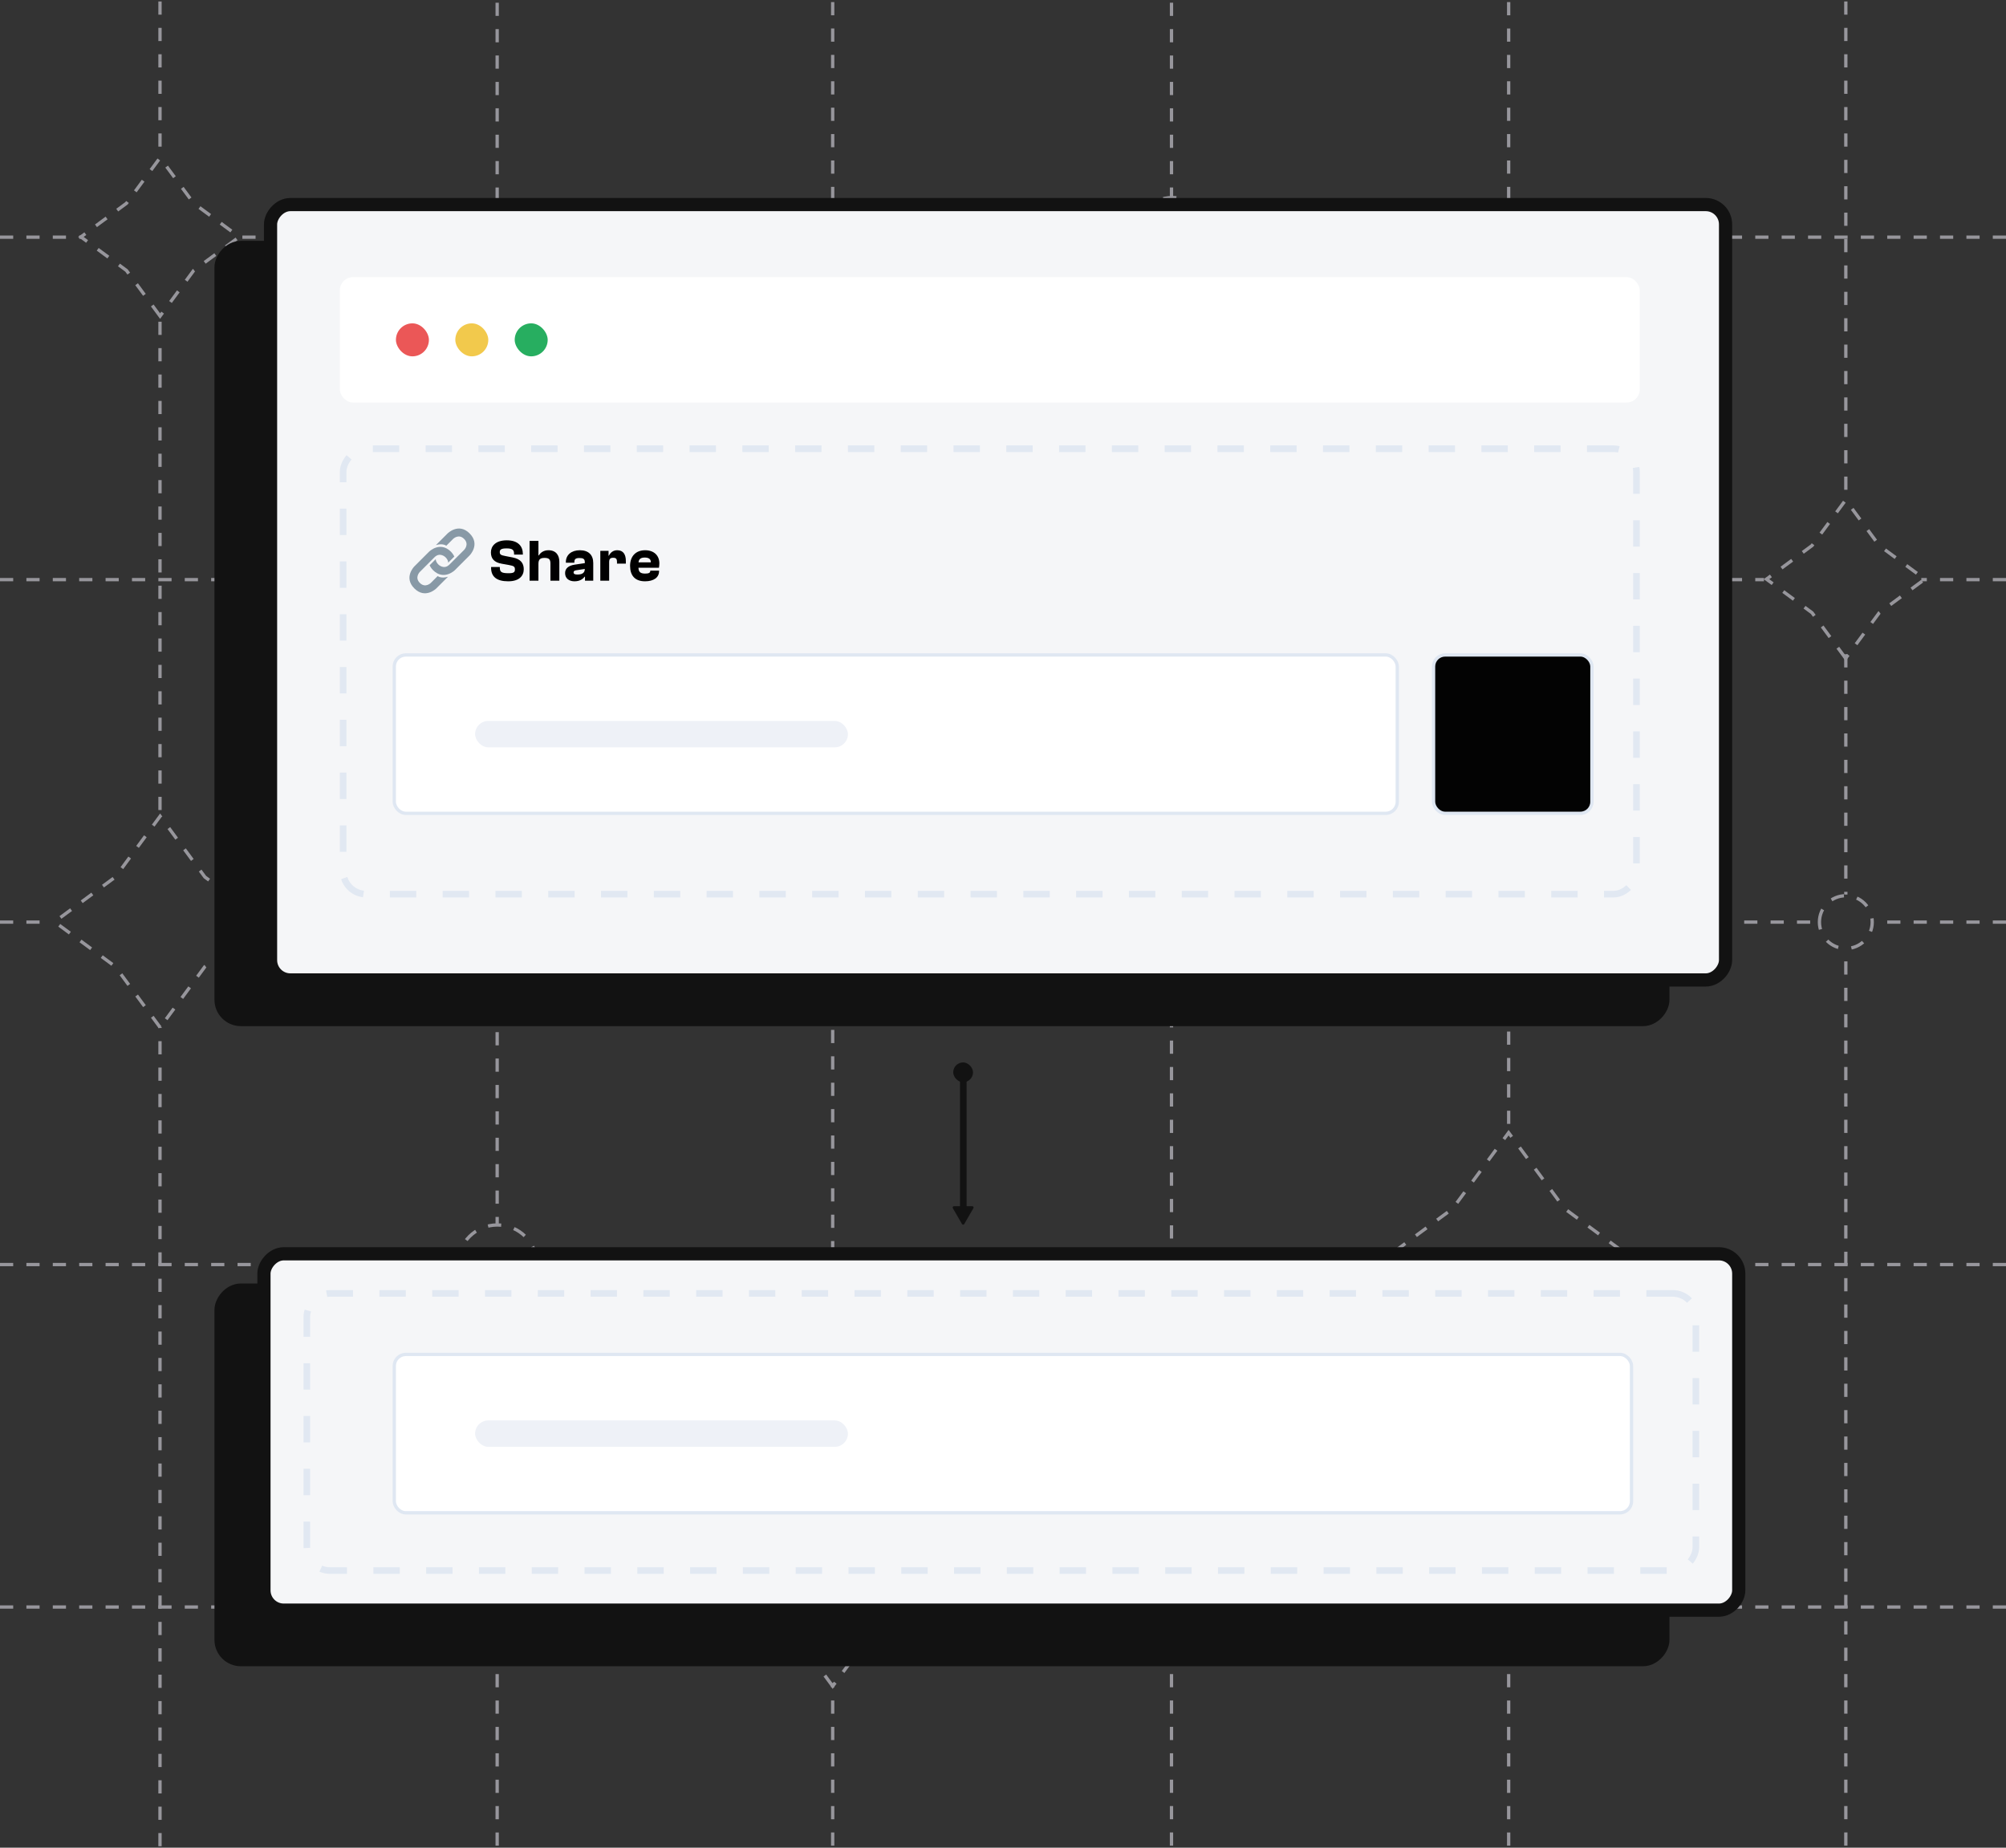 <svg width="608" height="560" viewBox="0 0 608 560" fill="none" xmlns="http://www.w3.org/2000/svg">
<rect x="0" y="0" width="608" height="560" fill="#333333" stroke="none"/>
<path d="M48.496 -31.556L48.496 47.084M48.496 591.557L48.496 311.247M48.496 245.505L48.496 97.287" stroke="#97969C" stroke-dasharray="4 4"/>
<path d="M150.688 -31.179L150.687 370.867M150.687 591.382L150.687 395.539" stroke="#97969C" stroke-dasharray="4 4"/>
<path d="M252.379 -31.368L252.379 133.425M252.379 591.379L252.379 510.133M252.379 216.14L252.379 460.535" stroke="#97969C" stroke-dasharray="4 4"/>
<path d="M355.07 -31.179L355.07 59.565M355.07 591.375L355.07 83.867" stroke="#97969C" stroke-dasharray="4 4"/>
<path d="M457.261 -31.366L457.262 342.326M457.262 591.383L457.262 425.4" stroke="#97969C" stroke-dasharray="4 4"/>
<path d="M559.453 -31.558L559.453 152.27M559.453 591.372L559.453 288.354M559.453 198.289L559.453 271.121" stroke="#97969C" stroke-dasharray="4 4"/>
<path d="M608 487.054L277.773 487.054M0 487.054L228.393 487.054" stroke="#97969C" stroke-dasharray="4 4"/>
<path d="M608 383.261H495.737M0 383.261L138.654 383.261M417.532 383.261H163.326" stroke="#97969C" stroke-dasharray="4 4"/>
<path d="M608 175.675H582.328M0 175.675L211.292 175.675M292 175.675L534.642 175.675" stroke="#97969C" stroke-dasharray="4 4"/>
<path d="M608 279.468H568.52M0 279.468H15.322M80.646 279.468L550.88 279.468" stroke="#97969C" stroke-dasharray="4 4"/>
<path d="M608 71.882L368.442 71.882M0 71.882H25.121M73.46 71.882L342.478 71.882" stroke="#97969C" stroke-dasharray="4 4"/>
<path d="M252.379 511.034L242.197 497.217L228.379 487.034L242.197 476.852L252.379 463.034L262.561 476.852L276.379 487.034L262.561 497.217L252.379 511.034Z" stroke="#97969C" stroke-dasharray="4 4"/>
<path d="M48.52 95.8L38.337 81.982L24.52 71.8L38.337 61.617L48.52 47.8L58.702 61.617L72.519 71.8L58.702 81.982L48.52 95.8Z" stroke="#97969C" stroke-dasharray="4 4"/>
<path d="M559.398 199.53L549.216 185.713L535.398 175.53L549.216 165.348L559.398 151.53L569.581 165.348L583.398 175.53L569.581 185.713L559.398 199.53Z" stroke="#97969C" stroke-dasharray="4 4"/>
<path d="M48.531 311.384L34.955 292.96L16.531 279.384L34.955 265.807L48.531 247.384L62.108 265.807L80.531 279.384L62.108 292.96L48.531 311.384Z" stroke="#97969C" stroke-dasharray="4 4"/>
<path d="M457.246 423.29L440.276 400.261L417.246 383.29L440.276 366.319L457.246 343.29L474.217 366.319L497.246 383.29L474.217 400.261L457.246 423.29Z" stroke="#97969C" stroke-dasharray="4 4"/>
<path d="M252.379 215.681L235.408 192.651L212.379 175.681L235.408 158.71L252.379 135.681L269.349 158.71L292.379 175.681L269.349 192.651L252.379 215.681Z" stroke="#97969C" stroke-dasharray="4 4"/>
<circle cx="150.754" cy="383.261" r="12" transform="rotate(180 150.754 383.261)" stroke="#97969C" stroke-dasharray="4 4"/>
<circle cx="559.453" cy="279.468" r="8" transform="rotate(180 559.453 279.468)" stroke="#97969C" stroke-dasharray="4 4"/>
<circle cx="355.402" cy="71.882" r="12" transform="rotate(180 355.402 71.882)" stroke="#97969C" stroke-dasharray="4 4"/>
<rect x="-2" y="2" width="437" height="234" rx="6" transform="matrix(-1 0 0 1 502 73)" fill="#121212"/>
<rect x="-2" y="2" width="437" height="234" rx="6" transform="matrix(-1 0 0 1 502 73)" stroke="#121212" stroke-width="4"/>
<rect x="-2" y="2" width="441" height="235" rx="6" transform="matrix(-1 0 0 1 521 60)" fill="#F5F6F8"/>
<rect x="-2" y="2" width="441" height="235" rx="6" transform="matrix(-1 0 0 1 521 60)" stroke="#121212" stroke-width="4"/>
<rect x="103" y="84" width="394" height="38" rx="4" fill="white"/>
<rect x="120" y="98" width="10" height="10" rx="5" fill="#EB5757"/>
<rect x="138" y="98" width="10" height="10" rx="5" fill="#F2C94C"/>
<rect x="156" y="98" width="10" height="10" rx="5" fill="#27AE60"/>
<rect x="-1" y="1" width="392" height="135" rx="7" transform="matrix(-1 0 0 1 495 135)" fill="#F5F6F8"/>
<path d="M154.03 176.18C157.45 176.18 158.746 174.452 158.746 172.526C158.746 170.762 157.882 169.43 155.344 168.944L153.202 168.53C151.798 168.26 151.474 168.08 151.474 167.306C151.474 166.55 151.96 166.208 153.508 166.208C155.29 166.208 155.812 166.622 155.812 167.882V168.08H158.476V167.936C158.476 165.542 157.036 163.76 153.598 163.76C150.142 163.76 148.792 165.578 148.792 167.414C148.792 169.286 149.764 170.456 152.068 170.852L154.192 171.23C155.884 171.518 156.064 171.806 156.064 172.616C156.064 173.426 155.686 173.732 154.156 173.732C151.978 173.732 151.492 173.354 151.492 172.022V171.842H148.846V172.076C148.846 174.74 150.484 176.18 154.03 176.18ZM163.195 176V170.888C163.195 169.52 163.753 169.088 165.049 169.088C166.417 169.088 166.831 169.538 166.831 170.798V176H169.531V170.258C169.531 168.332 168.559 166.766 166.219 166.766C164.779 166.766 163.789 167.504 163.303 168.35H163.195V163.94H160.513V176H163.195ZM174.119 176.18C175.793 176.18 176.711 175.442 177.197 174.776H177.305V176H179.807V170.636C179.807 168.224 178.403 166.766 175.739 166.766C173.183 166.766 171.509 168.188 171.509 170.348V170.546H174.083V170.348C174.083 169.43 174.515 169.124 175.613 169.124C176.675 169.124 177.251 169.322 177.251 170.384V170.672L174.155 171.14C172.283 171.428 171.275 172.292 171.275 173.696C171.275 175.334 172.517 176.18 174.119 176.18ZM173.849 173.48C173.849 173.102 174.101 172.922 174.659 172.832L177.251 172.436C177.251 173.84 176.117 174.128 175.019 174.128C174.227 174.128 173.849 173.966 173.849 173.48ZM184.63 176V170.33C184.63 169.34 185.026 169.052 185.854 169.052C186.7 169.052 187.006 169.358 187.006 170.33V170.816H189.688V169.988C189.688 168.17 188.986 166.766 187.096 166.766C185.818 166.766 185.008 167.486 184.558 168.404H184.45V166.946H181.948V176H184.63ZM195.507 176.18C198.099 176.18 199.755 175.046 199.755 173.12V172.94H197.091V173.048C197.091 173.606 196.623 173.84 195.543 173.84C194.067 173.84 193.563 173.336 193.509 172.076H199.719C199.773 171.77 199.845 171.248 199.845 170.744C199.845 168.386 198.243 166.766 195.525 166.766C192.699 166.766 190.971 168.602 190.971 171.5C190.971 174.362 192.393 176.18 195.507 176.18ZM195.435 168.98C196.695 168.98 197.307 169.502 197.253 170.438H193.527C193.635 169.484 194.139 168.98 195.435 168.98Z" fill="black"/>
<g clip-path="url(#clip0_514_17032)">
<path d="M132.333 165L135.667 161.667C135.667 161.667 139 158.334 142.333 161.667C145.667 165 142.333 168.334 142.333 168.334L137.889 172.778C137.889 172.778 134.556 176.111 131.222 172.778C130.597 172.153 130.21 171.323 130.21 171.323L132.073 169.463C132.073 169.463 131.998 170.22 132.889 171.111C132.889 171.111 134.556 172.778 136.222 171.111L140.667 166.667C140.667 166.667 142.333 165 140.667 163.334C139 161.667 137.333 163.334 137.333 163.334L135.262 165.405C135.262 165.405 134.232 164.56 132.125 165.209L132.333 165Z" fill="#8899A6"/>
<path d="M135.581 175L132.247 178.334C132.247 178.334 128.914 181.667 125.581 178.334C122.247 175 125.581 171.667 125.581 171.667L130.025 167.223C130.025 167.223 133.358 163.889 136.692 167.223C137.317 167.848 137.704 168.678 137.704 168.678L135.841 170.539C135.841 170.539 135.916 169.78 135.024 168.889C135.024 168.889 133.358 167.223 131.691 168.889L127.247 173.334C127.247 173.334 125.58 175 127.247 176.667C128.913 178.334 130.58 176.667 130.58 176.667L132.652 174.595C132.652 174.595 133.682 175.44 135.788 174.792L135.581 175Z" fill="#8899A6"/>
</g>
<rect x="119.5" y="198.5" width="304" height="48" rx="3.5" fill="white"/>
<rect x="144" y="218.5" width="113" height="8" rx="4" fill="#EEF1F7"/>
<rect x="119.5" y="198.5" width="304" height="48" rx="3.5" stroke="#DFE7F2"/>
<rect x="434.5" y="198.5" width="48" height="48" rx="3.5" fill="#030303"/>
<rect x="434.5" y="198.5" width="48" height="48" rx="3.5" stroke="#DFE7F2"/>
<rect x="-1" y="1" width="392" height="135" rx="7" transform="matrix(-1 0 0 1 495 135)" stroke="#E1E8F2" stroke-width="2" stroke-dasharray="8 8"/>
<rect x="-2" y="2" width="437" height="112" rx="6" transform="matrix(-1 0 0 1 502 389)" fill="#121212"/>
<rect x="-2" y="2" width="437" height="112" rx="6" transform="matrix(-1 0 0 1 502 389)" stroke="#121212" stroke-width="4"/>
<rect x="-2" y="2" width="447" height="108" rx="6" transform="matrix(-1 0 0 1 525 378)" fill="#F5F6F8"/>
<rect x="-1" y="1" width="421" height="84" rx="7" transform="matrix(-1 0 0 1 513 391)" fill="#F5F6F8"/>
<rect x="-1" y="1" width="421" height="84" rx="7" transform="matrix(-1 0 0 1 513 391)" stroke="#E1E8F2" stroke-width="2" stroke-dasharray="8 8"/>
<rect x="119.5" y="410.5" width="375" height="48" rx="3.5" fill="white"/>
<rect x="144" y="430.5" width="113" height="8" rx="4" fill="#EEF1F7"/>
<rect x="119.5" y="410.5" width="375" height="48" rx="3.5" stroke="#DFE7F2"/>
<rect x="-2" y="2" width="447" height="108" rx="6" transform="matrix(-1 0 0 1 525 378)" stroke="#121212" stroke-width="4"/>
<rect x="288.914" y="322" width="6" height="6" rx="3" fill="#121212"/>
<path d="M292.26 370.974C292.107 371.241 291.722 371.241 291.568 370.974L288.796 366.174C288.642 365.908 288.835 365.574 289.143 365.574L294.685 365.574C294.993 365.574 295.186 365.908 295.032 366.174L292.26 370.974Z" fill="#121212"/>
<line x1="291.963" y1="327.574" x2="291.963" y2="367.574" stroke="#121212" stroke-width="2"/>
<defs>
<clipPath id="clip0_514_17032">
<rect width="20" height="20" fill="white" transform="translate(124 160)"/>
</clipPath>
</defs>
</svg>
